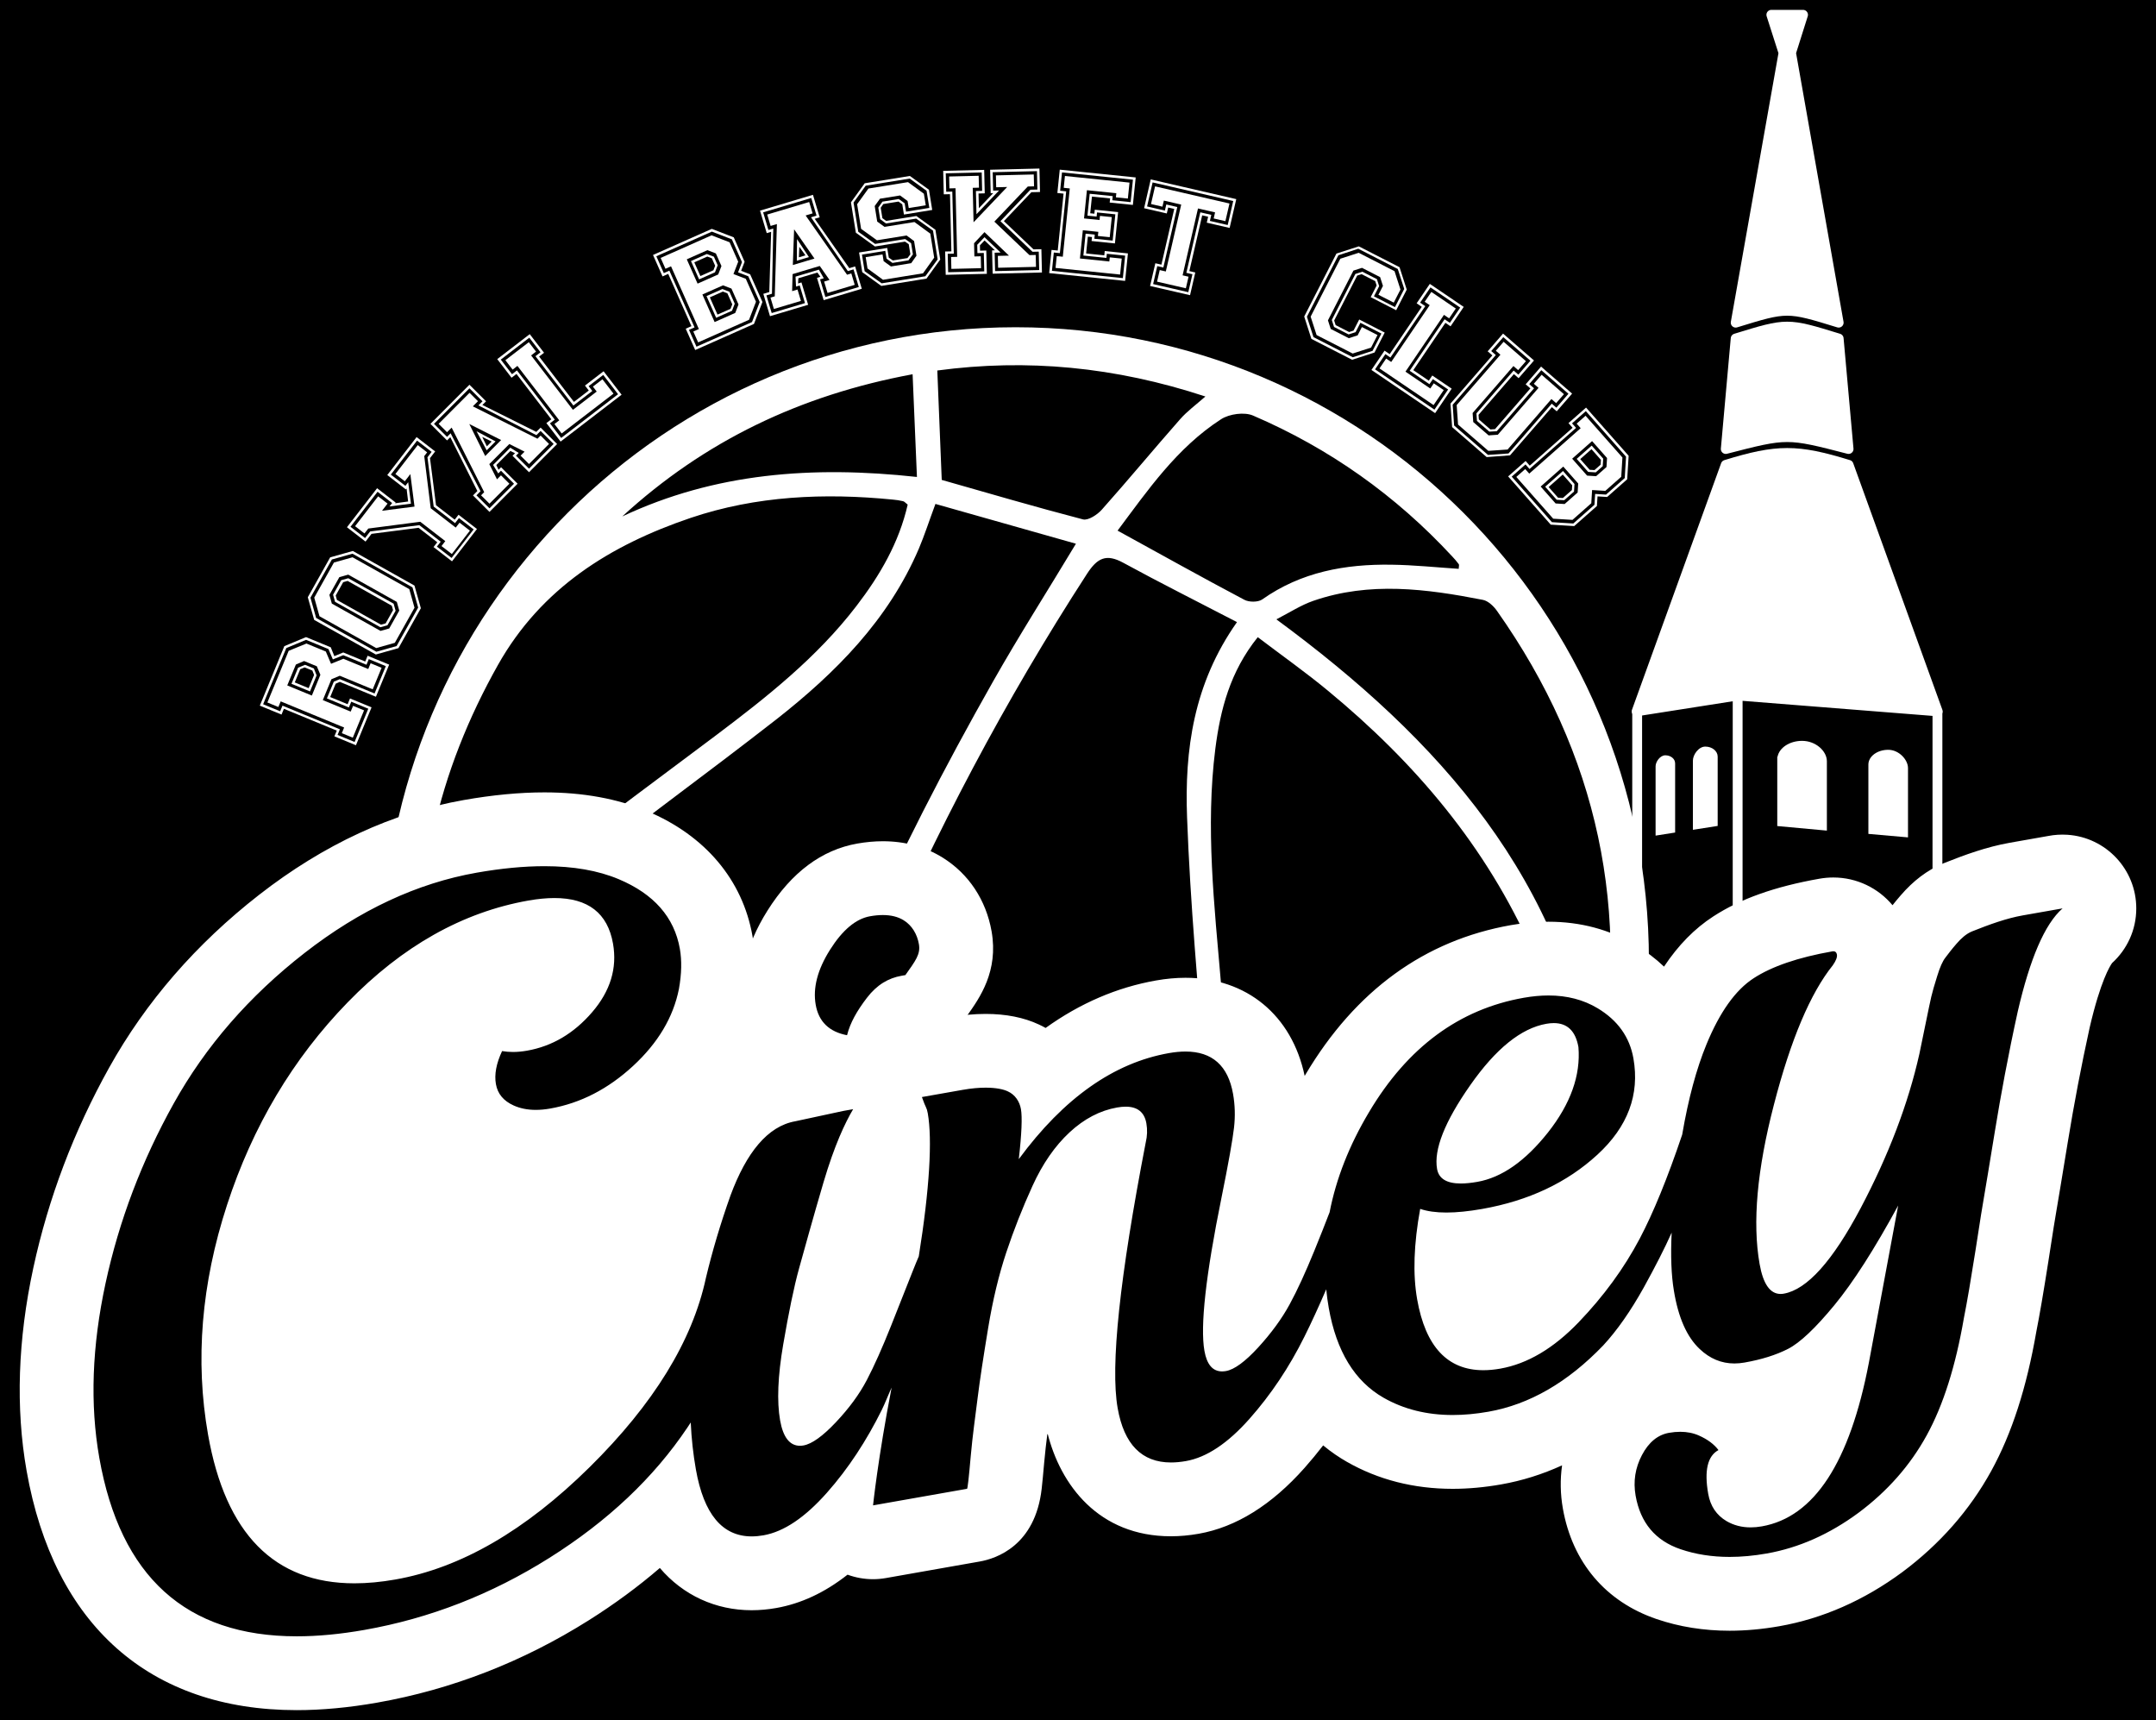 <?xml version="1.0" encoding="utf-8"?>
<!-- Generator: Adobe Illustrator 17.0.0, SVG Export Plug-In . SVG Version: 6.00 Build 0)  -->
<!DOCTYPE svg PUBLIC "-//W3C//DTD SVG 1.1//EN" "http://www.w3.org/Graphics/SVG/1.1/DTD/svg11.dtd">
<svg version="1.1" id="Calque_1" xmlns="http://www.w3.org/2000/svg" xmlns:xlink="http://www.w3.org/1999/xlink" x="0px" y="0px"
	 width="218.99px" height="174.67px" viewBox="0 0 218.99 174.67" enable-background="new 0 0 218.99 174.67" xml:space="preserve">
<g id="Brg">
</g>
<rect x="-5.716" y="-5.256" width="231.982" height="187.584"/>
<g>
	<g>
		
			<line fill="none" stroke="#FFFFFF" stroke-linecap="round" stroke-miterlimit="10" x1="176.498" y1="70.629" x2="176.497" y2="93.445"/>
		
			<line fill="none" stroke="#FFFFFF" stroke-linecap="round" stroke-miterlimit="10" x1="166.291" y1="72.275" x2="166.291" y2="92.923"/>
		
			<line fill="none" stroke="#FFFFFF" stroke-linecap="round" stroke-miterlimit="10" x1="196.791" y1="88.334" x2="196.791" y2="72.283"/>
		<path fill="#105885" stroke="#105885" stroke-width="0.402" stroke-miterlimit="10" d="M166.343,75.145"/>
		<path fill="#FFFFFF" stroke="#FFFFFF" stroke-linecap="round" stroke-linejoin="round" stroke-miterlimit="10" d="M186.758,34.375
			c-5.231-1.61-5.231-1.61-10.462,0l-1.006,11.221c6.237-1.61,6.237-1.61,12.474,0L186.758,34.375z"/>
		<path fill="#FFFFFF" stroke="#FFFFFF" stroke-linecap="round" stroke-linejoin="round" stroke-miterlimit="10" d="M187.764,47.206
			c-5.231-1.61-7.243-1.61-12.474,0l-9.054,25.033l10.261-1.61l20.32,1.61L187.764,47.206z"/>
		<path fill="#FFFFFF" stroke="#FFFFFF" stroke-linecap="round" stroke-linejoin="round" stroke-miterlimit="10" d="M186.759,32.766
			c-5.233-1.608-5.233-1.608-10.461,0l4.858-27.399l-1.237-3.865h3.22l-1.22,3.86L186.759,32.766z"/>
		<path fill="#FFFFFF" d="M183.041,75.234c-1.271,0-2.319,0.701-2.492,1.612l-0.028-0.003v7.042l5.039,0.464v-7.042
			C185.56,76.271,184.432,75.234,183.041,75.234z"/>
		<path fill="#FFFFFF" d="M191.788,76.142c-1.111,0-2.012,0.671-2.012,1.498v7.042l4.024,0.354v-7.042
			C193.8,77.167,192.899,76.142,191.788,76.142z"/>
		<path fill="#FFFFFF" d="M170.144,77.502L170.144,77.502c0-0.442-0.444-0.801-0.991-0.801c-0.548,0-0.991,0.672-0.991,1.114v7.042
			l1.985-0.313v-7.042L170.144,77.502z"/>
		<path fill="#FFFFFF" d="M173.21,75.816c-0.694,0-1.257,0.849-1.257,1.409v7.042l2.515-0.394v-7.042
			C174.467,76.27,173.904,75.816,173.21,75.816z"/>
	</g>
	<g>
		<g>
			<path fill="none" d="M103.155,34.481c-34.839,0-63.081,28.243-63.081,63.081c0,20.667,9.94,39.012,25.298,50.518l10.654-1.879
				c0.4-0.114,0.829-0.192,1.286-0.227l78.611-13.861c6.513-9.926,10.313-21.792,10.313-34.551
				C166.237,62.723,137.994,34.481,103.155,34.481z"/>
			<path fill="none" stroke="#FFFFFF" stroke-width="2.498" stroke-miterlimit="10" d="M103.155,34.481
				c-34.839,0-63.081,28.243-63.081,63.081c0,20.667,9.94,39.012,25.298,50.518l10.654-1.879c0.4-0.114,0.829-0.192,1.286-0.227
				l78.611-13.861c6.513-9.926,10.313-21.792,10.313-34.551C166.237,62.723,137.994,34.481,103.155,34.481z"/>
		</g>
		<g>
			<g id="XMLID_1_">
				<g>
					<path fill="#FFFFFF" d="M162.325,110.095c3.41-17.48,0-33.52-10.28-48.07c-0.34-0.48-0.9-1.01-1.43-1.11
						c-5.74-1.12-11.5-1.88-17.22,0.1c-1.25,0.43-2.39,1.18-3.75,1.88c16.6,12.21,29.4,26.5,32.36,47.56
						C162.185,110.265,162.305,110.195,162.325,110.095z M127.285,42.205c-0.89-0.39-2.43-0.17-3.26,0.37
						c-4.49,2.9-7.45,7.22-10.51,11.31c4.41,2.42,8.61,4.77,12.87,7.02c0.47,0.26,1.4,0.26,1.82-0.03c3.96-2.8,8.44-3.6,13.13-3.53
						c2.27,0.03,4.55,0.27,6.83,0.42c0-0.21,0.07-0.39,0-0.48c-0.2-0.28-0.43-0.53-0.67-0.79
						C141.765,50.305,135.015,45.525,127.285,42.205z M95.205,37.625c0.15,3.74,0.29,7.27,0.45,11.11
						c4.68,1.33,9.51,2.75,14.35,4.01c0.53,0.13,1.46-0.48,1.91-0.99c2.69-3.02,5.27-6.14,7.95-9.18c0.7-0.8,1.58-1.44,2.57-2.31
						C113.275,37.245,104.295,36.405,95.205,37.625z M78.815,73.085c-7.17,5.59-14.54,10.93-21.7,16.55
						c-5.03,3.96-9.34,8.63-12.4,14.35c-1.04,1.94-1.4,3.77-0.9,6c3.65,16.08,12.05,28.61,25.21,37.59
						c-0.98,0.27-1.76,0.74-2.4,1.38c-17.51-12.38-27.57-32.64-26.43-54.98c0.15-2.78,0.51-5.56,0.77-8.33
						c0.99-3.5,1.99-7.01,2.99-10.5c1.4-3.03,2.81-6.04,4.22-9.05c0.17-0.37,0.3-0.78,0.52-1.12c9.06-12.98,20.47-22.85,35.89-27.63
						c44.47-13.78,88.43,24.59,80.72,70.51c-1.58,9.41-5.11,17.96-10.14,25.31c-0.28,0.02-0.54,0.07-0.79,0.12
						c-0.21-0.01-0.42-0.03-0.65-0.03c-0.27,0-0.54,0.02-0.79,0.05c-0.25-0.04-0.51-0.05-0.78-0.05c-0.06,0-0.11,0.01-0.19,0.01
						c2.15-2.99,4.09-6.21,5.78-9.68c0.55-1.13,1.2-2.29,1.35-3.5c1.07-8.17-0.12-16.03-3.47-23.57
						c-4.66-10.55-11.89-19.06-20.69-26.33c-2.29-1.9-4.72-3.61-7.18-5.48c-2.82,3.51-3.8,7.36-4.31,11.33
						c-1.01,7.99-0.1,15.93,0.58,23.88c0.68,8.23,1.52,16.45,1.98,24.69c0.26,4.55,0.28,9.07-0.08,13.58
						c-0.22,0.04-0.42,0.07-0.6,0.14c-0.65,0.01-1.24,0.12-1.78,0.27c-0.05,0-0.1-0.01-0.15-0.01c-0.02,0-0.05,0-0.07,0
						c0.88-9.81-0.09-19.6-0.9-29.39c-0.73-8.72-1.53-17.44-1.85-26.17c-0.26-6.85,0.65-13.59,5.07-19.85
						c-4.02-2.09-7.82-3.99-11.56-6.03c-1.73-0.94-2.63-0.48-3.67,1.12c-8.32,12.84-15.44,26.32-21.47,40.37
						c-4.98,11.59-9.52,23.4-11.17,36c-0.48,3.72-0.41,7.58-0.08,11.33c-0.99,0.03-1.85,0.24-2.59,0.59
						c-0.16-0.96-0.29-1.92-0.36-2.89c-0.46-6.58,0.81-12.99,2.48-19.28c5.22-19.55,13.74-37.7,23.67-55.23
						c2.64-4.66,5.53-9.18,8.39-13.94c-4.8-1.36-9.47-2.68-14.27-4.04c-0.66,1.78-1.11,3.18-1.68,4.53
						C90.235,62.955,84.875,68.335,78.815,73.085z M56.235,87.115c5.41-4.21,10.94-8.27,16.42-12.39
						c5.21-3.92,10.32-7.95,14.33-13.18c2.4-3.12,4.34-6.47,5.21-10.3c-0.25-0.2-0.35-0.33-0.48-0.35
						c-0.33-0.08-0.68-0.13-1.02-0.16c-6.97-0.69-13.88-0.39-20.55,1.86c-8.17,2.77-15.17,7.13-19.56,14.92
						c-3.01,5.35-5.27,10.98-6.58,16.97c-1.23,5.61-1.75,11.26-1.23,17.39c0.45-0.57,0.69-0.79,0.87-1.08
						C46.955,95.425,51.285,90.965,56.235,87.115z M92.695,38.005c-11.47,2.13-21.17,6.81-29.49,14.44
						c9.4-4.42,19.32-5.17,29.93-4.01C92.985,44.825,92.845,41.525,92.695,38.005z"/>
				</g>
				<g>
				</g>
			</g>
		</g>
	</g>
	<polygon fill="#FFFFFF" points="38.33,93.876 21.706,140.747 35.595,161.176 119.001,142.867 158.493,130.477 78.928,104.022 	"/>
	<g>
		<g>
			<path d="M86.04,108.875c-0.234,0-0.472-0.022-0.71-0.068c-3.347-0.643-5.595-2.874-6.167-6.122
				c-0.467-2.646,0.196-5.417,1.971-8.232c1.854-2.939,4.069-4.654,6.586-5.098c0.676-0.119,1.333-0.18,1.951-0.18
				c1.55,0,2.931,0.371,4.103,1.102c1.724,1.074,2.878,2.833,3.252,4.954c0.442,2.505-0.772,4.216-1.843,5.725l-0.163,0.229
				c-0.57,0.806-1.436,1.354-2.409,1.526l-0.394,0.069c-0.312,0.055-0.686,0.168-1.186,0.823c-0.771,1.008-1.191,1.76-1.361,2.438
				C89.245,107.733,87.725,108.875,86.04,108.875z"/>
			<path fill="#FFFFFF" d="M89.672,92.923c0.844,0,1.551,0.179,2.121,0.534c0.841,0.524,1.363,1.402,1.543,2.423
				c0.18,1.021-0.349,1.691-1.374,3.141l-0.394,0.069c-1.316,0.232-2.492,0.902-3.512,2.237c-1.02,1.334-1.698,2.525-2.019,3.8
				c-1.825-0.35-2.882-1.382-3.183-3.092c-0.302-1.71,0.182-3.571,1.451-5.583s2.628-3.152,4.067-3.406
				C88.836,92.964,89.269,92.923,89.672,92.923 M89.672,85.428c-0.836,0-1.712,0.08-2.602,0.237
				c-3.601,0.635-6.665,2.919-9.105,6.789c-2.287,3.628-3.126,7.289-2.492,10.882c0.845,4.792,4.266,8.212,9.151,9.151
				c0.476,0.091,0.952,0.136,1.42,0.136c3.37,0,6.41-2.283,7.262-5.667l0,0c0.001,0,0.07-0.187,0.387-0.643
				c1.77-0.42,3.332-1.47,4.388-2.963l0.159-0.224c1.271-1.791,3.192-4.497,2.478-8.547c-0.561-3.181-2.322-5.838-4.96-7.482
				C93.98,85.989,91.933,85.428,89.672,85.428L89.672,85.428z"/>
		</g>
		<g>
			<path d="M30.141,169.918c-13.09,0-21.303-7.338-23.75-21.22c-1.038-5.886-0.816-12.332,0.658-19.158
				c1.446-6.692,3.907-13.186,7.316-19.302c3.468-6.223,8.265-11.745,14.258-16.413c6.076-4.732,12.515-7.724,19.139-8.891
				c2.709-0.478,5.245-0.72,7.535-0.72c3.421,0,6.445,0.542,8.988,1.608c5.997,2.517,7.91,6.76,8.459,9.877
				c0.287,1.625,0.255,3.439-0.095,5.389c-0.737,3.721-2.686,7.035-5.805,9.914c-3.06,2.825-6.53,4.596-10.311,5.263
				c-0.727,0.128-1.438,0.193-2.114,0.193c-1.364,0-2.636-0.261-3.782-0.777c-2.16-0.971-3.565-2.723-3.956-4.934
				c-0.308-1.752,0.002-3.635,0.923-5.6c0.625-1.332,1.958-2.157,3.392-2.157c0.208,0,0.417,0.017,0.626,0.053
				c0.149,0.025,0.311,0.038,0.48,0.038c0.236,0,0.497-0.025,0.774-0.074c1.695-0.299,3.144-1.169,4.427-2.661
				c1.436-1.669,1.433-2.947,1.27-3.874c-0.163-0.921-0.27-1.529-2.256-1.529c-0.579,0-1.248,0.066-1.987,0.196
				c-5.868,1.035-11.363,4.152-16.333,9.264c-5.134,5.281-8.962,11.716-11.376,19.126c-2.407,7.387-3.012,14.625-1.798,21.511
				c1.875,10.635,6.959,11.999,11.18,11.999c1.082,0,2.263-0.112,3.511-0.332c5.829-1.028,11.792-4.516,17.726-10.368
				c5.954-5.872,9.586-11.71,10.796-17.352c0.708-2.966,1.586-5.911,2.629-8.839c2.172-5.872,5.324-9.208,9.386-9.96
				c0,0,4.92-1.059,4.967-1.066l0.984-0.173c0.217-0.039,0.435-0.057,0.651-0.057c1.213,0,2.368,0.59,3.076,1.608
				c0.075,0.108,0.145,0.22,0.208,0.334c0.071-0.462,0.23-0.913,0.473-1.326c0.556-0.946,1.499-1.601,2.58-1.792l4.133-0.729
				c1.052-0.186,2.059-0.28,2.991-0.28c1.54,0,2.844,0.251,3.875,0.746c0.851,0.381,1.598,0.986,2.181,1.745
				c3.674-3.203,7.658-5.195,11.908-5.944c0.812-0.144,1.599-0.216,2.335-0.216c4.519,0,7.704,2.765,8.521,7.397
				c0.26,1.476,0.304,2.993,0.13,4.509c-0.197,1.728-0.831,5.009-1.328,7.458c-1.058,5.204-1.521,8.571-1.699,10.732
				c0.665-0.832,1.222-1.658,1.663-2.468c0.697-1.279,1.455-2.926,2.318-5.037c0.523-1.286,1.003-2.484,1.419-3.568
				c0.77-3.733,2.252-7.453,4.409-11.061c4.477-7.518,10.628-12.017,18.279-13.366c1.085-0.191,2.147-0.289,3.157-0.289
				c2.565,0,4.892,0.616,6.914,1.829c2.662,1.597,4.439,3.895,5.187,6.688c0.152-0.418,0.309-0.823,0.471-1.215
				c1.666-4.052,3.703-6.816,6.228-8.452c2.294-1.494,5.364-2.566,9.38-3.274c0.268-0.047,0.52-0.067,0.757-0.067
				c2.023,0,3.688,1.409,4.046,3.426c0.228,1.277-0.122,2.587-1.037,3.894c-0.047,0.067-0.096,0.132-0.147,0.196
				c-1.332,1.66-3.328,5.217-5.272,12.736c-1.374,5.276-1.905,9.693-1.587,13.163c0.85-0.972,2.008-2.602,3.453-5.332
				c2.675-5.071,4.566-10.029,5.619-14.729l0.662-3.219c0.259-1.26,0.442-2.152,0.557-2.634c0.152-0.638,0.378-1.426,0.671-2.351
				c0.409-1.344,0.88-2.335,1.469-3.08l0.038-0.051c0.3-0.395,0.697-0.916,1.201-1.492c0.897-1.048,1.859-1.789,2.916-2.236
				c1.947-0.777,3.962-1.518,6-1.877l4.036-0.711c0.218-0.039,0.437-0.057,0.651-0.057c1.424,0,2.75,0.813,3.381,2.132
				c0.725,1.519,0.349,3.335-0.92,4.44c-0.411,0.358-1.87,2.029-3.36,8.475c-0.849,3.858-1.617,7.879-2.274,11.913
				c-0.572,3.519-0.936,5.679-1.073,6.497c-0.004,0.019-0.017,0.093-0.02,0.112c-0.13,0.702-0.415,2.494-0.874,5.477
				c-0.499,3.167-0.879,5.38-1.195,6.969c-0.923,5.339-2.291,9.608-4.183,13.05c-1.931,3.514-4.615,6.566-7.98,9.07
				c-3.426,2.525-7.09,4.141-10.904,4.813c-1.521,0.268-3.006,0.404-4.414,0.404c-2.199,0-4.284-0.331-6.198-0.982
				c-3.823-1.304-6.323-4.263-7.042-8.333c-0.401-2.28-0.06-4.473,1.018-6.519c1.558-2.961,3.804-3.921,5.413-4.205
				c0.609-0.107,1.213-0.162,1.793-0.162c1.217,0,2.366,0.236,3.417,0.702c1.46,0.647,2.624,1.538,3.46,2.647
				c0.657,0.872,0.901,1.986,0.67,3.052c-0.166,0.762-0.563,1.446-1.127,1.963c0.003,0.22,0.028,0.557,0.112,1.036
				c0.024,0.135,0.051,0.186,0.052,0.187c0.106,0.053,0.262,0.121,0.568,0.121c0.147,0,0.312-0.016,0.491-0.047
				c4.293-0.757,6.546-7.295,7.698-12.938c-0.958,0.873-1.841,1.51-2.684,1.941c-1.535,0.786-3.378,1.373-5.479,1.744
				c-0.565,0.1-1.129,0.15-1.678,0.15c-2.274,0-4.387-0.865-6.11-2.501c-0.926-0.871-1.69-1.933-2.3-3.203
				c-0.713,0.991-1.438,1.886-2.173,2.68c-4.201,4.366-8.811,6.995-13.75,7.866c-1.473,0.26-2.912,0.392-4.276,0.392
				c-3.286,0-6.275-0.756-8.885-2.248c-1.898-1.085-3.46-2.565-4.677-4.427c-1.274,2.086-2.708,4.031-4.284,5.808
				c-2.81,3.167-5.623,4.962-8.602,5.487c-0.748,0.132-1.478,0.199-2.168,0.199c-2.282,0-7.737-0.839-9.108-8.611
				c-0.823-4.666-0.005-13.217,2.574-26.843c-0.411,0.245-0.816,0.555-1.22,0.93c-1.117,1.038-2.093,2.464-2.902,4.241
				c-0.958,2.103-1.805,4.253-2.52,6.394c-0.692,2.075-1.264,4.466-1.699,7.106c-0.523,3.169-0.848,5.324-1.053,6.988
				c-0.065,0.53-0.133,1.051-0.201,1.574c-0.178,1.371-0.346,2.667-0.478,4.154c-0.349,3.981-0.541,6.176-3.466,6.687l-9.54,1.683
				c-0.217,0.038-0.435,0.057-0.651,0.057c-0.94,0-1.854-0.354-2.554-1.005c-0.139-0.129-0.267-0.268-0.382-0.414
				c-2.483,2.502-4.962,3.947-7.546,4.403c-0.628,0.111-1.248,0.167-1.843,0.167c-2.417,0-6.391-0.929-8.461-6.496
				c-2.874,2.967-6.248,5.68-10.081,8.093c-6.278,3.954-13.057,6.593-20.146,7.843C35.004,169.68,32.475,169.918,30.141,169.918z
				 M90.341,113.297c-0.076,0.429-0.228,0.848-0.456,1.237c-0.946,1.615-1.811,3.77-2.645,6.586
				c-0.926,3.145-1.645,5.73-2.167,7.608l-0.29,1.042c-0.468,1.675-0.972,4.095-1.54,7.397c-0.285,1.66-0.412,2.972-0.446,4.001
				c0.811-0.939,1.458-1.868,1.93-2.771c0.68-1.303,1.447-3.021,2.279-5.107c0.59-1.479,1.122-2.826,1.6-4.037l0.644-1.627
				c0.164-0.411,0.311-0.773,0.442-1.087c1.306-8.319,1.024-11.727,0.871-12.715C90.499,113.682,90.427,113.516,90.341,113.297z
				 M147.48,126.876c-0.125,1.668-0.075,3.149,0.15,4.427c0.721,4.086,2.16,4.098,3.024,4.098c0.003,0,0.005,0,0.008,0
				c0.322,0,0.683-0.035,1.07-0.103c1.943-0.343,3.928-1.556,5.899-3.606c2.288-2.38,4.173-4.957,5.602-7.659
				c0.662-1.257,1.347-2.757,2.046-4.484c-0.16,0.157-0.323,0.313-0.492,0.468c-3.613,3.324-8.188,5.494-13.597,6.447
				C149.82,126.705,148.599,126.841,147.48,126.876z M156.533,108.114c-0.992,0.562-2.388,1.752-4.126,4.234
				c-1.153,1.646-1.825,2.874-2.217,3.76c1.309-0.494,2.687-1.647,4.108-3.44C155.565,111.066,156.304,109.562,156.533,108.114z"/>
			<path fill="#FFFFFF" d="M55.297,87.961c2.934,0,5.447,0.439,7.538,1.316c3.575,1.5,5.653,3.861,6.219,7.072
				c0.208,1.181,0.182,2.543-0.093,4.075c-0.571,2.878-2.127,5.487-4.658,7.823s-5.333,3.782-8.42,4.326
				c-0.514,0.091-1.002,0.136-1.464,0.136c-0.832,0-1.579-0.148-2.244-0.447c-1.033-0.465-1.629-1.184-1.803-2.168
				s0.036-2.099,0.626-3.357c0.354,0.06,0.722,0.091,1.105,0.091c0.452,0,0.926-0.043,1.425-0.131
				c2.559-0.451,4.764-1.753,6.617-3.907c1.853-2.153,2.56-4.472,2.12-6.969c-0.543-3.081-2.523-4.625-5.947-4.625
				c-0.8,0-1.68,0.084-2.638,0.253c-6.692,1.18-12.819,4.632-18.369,10.342c-5.551,5.71-9.643,12.57-12.252,20.578
				c-2.609,8.007-3.255,15.782-1.925,23.323c1.774,10.061,6.731,15.095,14.87,15.095c1.305,0,2.693-0.13,4.162-0.389
				c6.631-1.169,13.191-4.964,19.707-11.39c6.516-6.425,10.458-12.841,11.829-19.235c0.642-2.688,1.468-5.485,2.495-8.367
				c1.606-4.342,3.768-7.045,6.585-7.541l4.888-1.052l0.984-0.174c-0.829,1.415-1.884,3.63-3.005,7.417
				c-1.118,3.799-1.937,6.785-2.473,8.706s-1.072,4.565-1.623,7.77s-0.652,5.797-0.316,7.704c0.302,1.713,0.977,2.582,2.013,2.582
				c0.117,0,0.239-0.011,0.365-0.033c0.849-0.15,1.952-0.94,3.288-2.356c1.336-1.415,2.39-2.844,3.149-4.297s1.567-3.27,2.438-5.453
				s1.615-4.077,2.247-5.673c0.229-0.573,0.423-1.051,0.586-1.423c1.106-6.892,1.379-11.887,0.915-14.52
				c-0.115-0.652-0.183-0.462-0.597-1.658l4.133-0.729c0.894-0.158,1.676-0.223,2.341-0.223c1.046,0,1.804,0.161,2.253,0.377
				c0.73,0.328,1.195,1.02,1.333,1.807c0.139,0.787,0.077,2.523-0.221,5.075c4.585-6.225,9.677-9.786,15.25-10.769
				c0.602-0.106,1.163-0.159,1.684-0.159c2.715,0,4.326,1.441,4.83,4.3c0.197,1.12,0.233,2.255,0.098,3.433s-0.552,3.56-1.278,7.138
				c-1.596,7.854-2.168,13.028-1.727,15.525c0.245,1.391,0.843,2.086,1.793,2.086c0.126,0,0.257-0.012,0.395-0.036
				c0.849-0.15,1.95-0.953,3.28-2.405c1.329-1.452,2.392-2.908,3.187-4.367s1.618-3.266,2.496-5.412
				c0.584-1.435,1.112-2.758,1.563-3.941c0.666-3.415,1.996-6.808,4.014-10.183c3.914-6.576,9.156-10.442,15.713-11.599
				c0.876-0.154,1.712-0.232,2.508-0.232c1.887,0,3.549,0.433,4.986,1.295c2.043,1.225,3.256,2.927,3.638,5.092
				c0.649,3.678-0.565,6.936-3.654,9.777c-3.089,2.84-6.988,4.682-11.712,5.515c-1.374,0.242-2.583,0.364-3.629,0.364
				c-1.052,0-1.939-0.123-2.663-0.371c-0.652,3.565-0.759,6.628-0.308,9.187c0.846,4.796,3.084,7.195,6.723,7.195
				c0.543,0,1.117-0.053,1.722-0.16c2.755-0.486,5.408-2.057,7.949-4.699c2.54-2.642,4.615-5.481,6.213-8.503
				c1.378-2.615,2.824-6.142,4.314-10.565c-0.002-0.012,0.008-0.027,0.006-0.039c0.619-3.61,1.441-6.647,2.453-9.108
				c1.349-3.282,2.944-5.529,4.8-6.732c1.843-1.2,4.511-2.115,7.992-2.728c0.038-0.007,0.073-0.01,0.107-0.01
				c0.196,0,0.318,0.114,0.357,0.334c0.046,0.258-0.093,0.625-0.417,1.088c-2.278,2.837-4.275,7.552-5.979,14.144
				c-1.717,6.594-2.198,11.993-1.458,16.188c0.357,2.027,1.062,3.046,2.132,3.046c0.106,0,0.215-0.01,0.327-0.03
				c2.362-0.416,4.959-3.31,7.805-8.682c2.833-5.37,4.829-10.593,5.965-15.664c0.143-0.697,0.356-1.724,0.629-3.053
				s0.464-2.263,0.58-2.753c0.117-0.49,0.311-1.184,0.597-2.084c0.273-0.898,0.554-1.531,0.835-1.885
				c0.268-0.352,0.637-0.848,1.123-1.403c0.473-0.553,0.989-1.011,1.555-1.251c1.825-0.728,3.542-1.348,5.191-1.638l4.035-0.711
				c-1.825,1.59-3.326,5.165-4.549,10.455c-0.979,4.447-1.737,8.564-2.322,12.155c-0.584,3.591-0.95,5.761-1.081,6.533
				c-0.143,0.773-0.438,2.627-0.892,5.586c-0.467,2.962-0.852,5.237-1.176,6.854c-0.839,4.879-2.092,8.854-3.782,11.93
				s-4.007,5.691-6.933,7.869c-2.941,2.168-6.046,3.552-9.318,4.129c-1.313,0.232-2.568,0.347-3.764,0.347
				c-1.795,0-3.458-0.261-4.989-0.783c-2.551-0.869-4.075-2.681-4.561-5.436c-0.256-1.452-0.041-2.821,0.643-4.122
				c0.684-1.3,1.603-2.058,2.747-2.26c0.396-0.07,0.777-0.105,1.143-0.105c0.69,0,1.324,0.125,1.899,0.38
				c0.881,0.39,1.538,0.883,1.985,1.476c-1.112,0.602-1.459,2.084-1.043,4.446c0.219,1.242,0.838,2.161,1.858,2.767
				c0.726,0.424,1.543,0.638,2.452,0.638c0.366,0,0.747-0.035,1.143-0.105c5.314-0.937,8.928-6.483,10.868-16.63l2.972-15.948
				c-2.404,4.419-4.562,7.793-6.485,10.124s-3.488,3.811-4.698,4.431c-1.21,0.619-2.688,1.083-4.423,1.389
				c-0.352,0.062-0.694,0.093-1.027,0.093c-1.321,0-2.495-0.489-3.529-1.471c-1.307-1.228-2.176-3.206-2.619-5.931
				c-0.259-1.54-0.339-3.504-0.226-5.884c-0.718,1.611-1.662,3.451-2.825,5.559c-1.339,2.405-2.717,4.373-4.134,5.904
				c-3.602,3.743-7.481,5.987-11.651,6.722c-1.266,0.223-2.474,0.335-3.626,0.335c-2.641,0-4.982-0.586-7.026-1.754
				c-2.934-1.677-4.79-4.724-5.565-9.115c-0.111-0.627-0.197-1.259-0.258-1.895c-0.766,1.771-1.498,3.372-2.22,4.818
				c-1.526,3.072-3.381,5.86-5.582,8.341c-2.201,2.481-4.346,3.912-6.449,4.283c-0.536,0.094-1.041,0.142-1.517,0.142
				c-2.966,0-4.769-1.836-5.417-5.515c-0.753-4.269,0.198-13.264,2.852-26.987c0.154-0.636,0.179-1.287,0.064-1.939
				c-0.199-1.127-0.901-1.69-2.1-1.69c-0.266,0-0.557,0.028-0.873,0.083c-1.734,0.306-3.349,1.149-4.831,2.526
				c-1.482,1.378-2.736,3.184-3.761,5.432c-1.024,2.248-1.909,4.497-2.664,6.761c-0.755,2.264-1.37,4.821-1.842,7.682
				s-0.84,5.234-1.075,7.14s-0.501,3.703-0.693,5.855c-0.189,2.164-0.316,3.315-0.377,3.326l-9.546,1.683
				c0,0,0.493-4.755,1.886-11.964c-0.348,0.759-0.669,1.602-1.005,2.283c-1.526,3.072-3.37,5.921-5.571,8.402
				s-4.339,3.949-6.443,4.32c-0.415,0.073-0.812,0.11-1.192,0.11c-2.983,0-4.87-2.262-5.67-6.802
				c-0.271-1.538-0.448-3.117-0.523-4.766c-0.109,0.171-0.219,0.343-0.34,0.517c-3.425,5.107-8.103,9.508-14.005,13.225
				c-5.902,3.717-12.17,6.154-18.8,7.323c-2.453,0.432-4.741,0.649-6.868,0.649c-11.239,0-17.929-6.041-20.059-18.123
				c-0.961-5.45-0.745-11.348,0.631-17.717s3.689-12.459,6.926-18.269c3.237-5.809,7.667-10.903,13.288-15.281
				s11.446-7.092,17.486-8.157C50.919,88.182,53.214,87.961,55.297,87.961 M148.384,120.184c0.484,0,1.041-0.056,1.67-0.166
				c2.497-0.44,4.878-2.116,7.182-5.021c2.291-2.903,3.328-5.8,3.089-8.663c-0.287-1.629-1.124-2.439-2.505-2.439
				c-0.235,0-0.487,0.024-0.754,0.071c-2.559,0.451-5.135,2.529-7.729,6.234c-2.594,3.704-3.717,6.541-3.37,8.509
				C146.141,119.694,146.945,120.184,148.384,120.184 M209.491,92.249h0.005 M55.297,80.466L55.297,80.466
				c-2.508,0-5.262,0.261-8.187,0.777c-7.233,1.275-14.228,4.514-20.79,9.625c-6.391,4.978-11.515,10.881-15.229,17.545
				c-3.589,6.441-6.182,13.282-7.705,20.335c-1.577,7.303-1.808,14.234-0.686,20.601c2.765,15.681,12.51,24.316,27.44,24.316
				c2.552,0,5.3-0.257,8.169-0.762c7.571-1.335,14.802-4.148,21.493-8.362c2.606-1.641,5.015-3.414,7.221-5.313
				c2.357,2.768,5.663,4.291,9.324,4.291c0.813,0,1.652-0.075,2.493-0.224c2.527-0.446,4.924-1.562,7.248-3.387
				c0.824,0.302,1.698,0.46,2.584,0.46c0.433,0,0.868-0.038,1.302-0.114l9.546-1.683c1.675-0.296,5.635-1.609,6.287-7.398
				c0.069-0.614,0.153-1.483,0.255-2.657c0.093-1.048,0.208-2.017,0.333-2.997c1.315,5.276,5.191,10.491,12.54,10.491
				c0.909,0,1.857-0.086,2.818-0.256c3.791-0.668,7.41-2.919,10.755-6.69c0.652-0.736,1.282-1.497,1.889-2.283
				c0.822,0.681,1.64,1.229,2.409,1.668c3.184,1.82,6.799,2.742,10.745,2.742c1.582,0,3.239-0.151,4.927-0.449
				c2.125-0.375,4.189-1.021,6.186-1.936c-0.204,1.439-0.179,2.912,0.08,4.383c0.966,5.477,4.348,9.465,9.524,11.229
				c2.304,0.785,4.796,1.184,7.407,1.184c1.625,0,3.329-0.155,5.065-0.461c4.389-0.774,8.582-2.617,12.463-5.477
				c3.825-2.846,6.862-6.302,9.055-10.293c2.089-3.802,3.588-8.438,4.582-14.169c0.323-1.625,0.708-3.873,1.21-7.056
				c0.451-2.934,0.738-4.738,0.859-5.394c0.007-0.037,0.013-0.074,0.02-0.111c0.131-0.777,0.499-2.962,1.088-6.578
				c0.642-3.943,1.394-7.882,2.235-11.709c1.108-4.775,2.083-6.288,2.279-6.557c1.509-1.371,2.456-3.349,2.456-5.547
				c0-3.97-3.084-7.219-6.988-7.478c-0.168-0.011-0.337-0.017-0.506-0.017c-0.164,0-0.329,0.005-0.494,0.016
				c-0.324,0.021-0.642,0.062-0.954,0.123l-3.892,0.686c-2.371,0.418-4.604,1.236-6.665,2.057c-0.048,0.019-0.095,0.039-0.143,0.059
				c-1.594,0.674-3.002,1.737-4.303,3.249c-0.311,0.357-0.582,0.688-0.812,0.98c-1.451-1.736-3.622-2.815-6.014-2.815
				c-0.47,0-0.944,0.042-1.41,0.124c-4.522,0.797-8.048,2.05-10.78,3.829c-1.9,1.231-3.559,2.917-5.007,5.098
				c-0.853-0.816-1.821-1.55-2.897-2.196c-2.613-1.568-5.588-2.363-8.841-2.363c-1.228,0-2.51,0.116-3.81,0.345
				c-8.774,1.547-15.79,6.643-20.851,15.146c-0.034,0.056-0.067,0.112-0.1,0.169c-1.297-6.163-5.894-9.967-12.109-9.967
				c-0.954,0-1.958,0.092-2.985,0.273c-3.976,0.701-7.724,2.314-11.218,4.821c-0.223-0.125-0.452-0.243-0.687-0.351
				c-1.523-0.712-3.342-1.073-5.409-1.073c-1.15,0-2.375,0.113-3.642,0.337l-4.133,0.729c-1.234,0.217-2.377,0.737-3.339,1.495
				c-0.751-0.248-1.542-0.377-2.346-0.377c-0.432,0-0.868,0.037-1.303,0.114l-0.984,0.174c-0.092,0.016-0.184,0.034-0.275,0.054
				l-4.777,1.028c-2.346,0.443-4.443,1.469-6.28,3.067c1.635-2.375,2.733-4.951,3.278-7.7c0.009-0.044,0.017-0.089,0.025-0.133
				c0.428-2.384,0.461-4.639,0.097-6.701c-1.006-5.704-4.806-10.208-10.699-12.681C62.731,81.106,59.219,80.466,55.297,80.466
				L55.297,80.466L55.297,80.466z M36.002,153.293c-2.214,0-5.919,0-7.489-8.902c-1.106-6.275-0.544-12.903,1.67-19.7
				c2.236-6.861,5.768-12.808,10.5-17.675c1.1-1.131,2.212-2.146,3.34-3.047c-1.108,2.535-1.456,5.032-1.034,7.427
				c0.603,3.42,2.83,6.227,6.11,7.702c1.631,0.734,3.421,1.106,5.318,1.106c0.894,0,1.824-0.084,2.765-0.25
				c4.5-0.794,8.606-2.879,12.203-6.2c0.159-0.147,0.316-0.295,0.47-0.444c-1.019,1.573-1.917,3.406-2.69,5.496
				c-0.011,0.029-0.021,0.057-0.031,0.086c-1.089,3.059-2.006,6.134-2.724,9.14c-0.013,0.056-0.026,0.113-0.038,0.17
				c-1.054,4.916-4.339,10.121-9.764,15.47c-5.382,5.308-10.68,8.452-15.746,9.345C37.829,153.2,36.867,153.293,36.002,153.293
				L36.002,153.293z M151.26,130.252c0.192-0.031,0.386-0.064,0.582-0.098c0.878-0.155,1.736-0.338,2.576-0.55
				c-0.821,0.777-1.86,1.577-2.91,1.9c-0.062-0.228-0.126-0.509-0.187-0.852C151.299,130.529,151.278,130.396,151.26,130.252
				L151.26,130.252z"/>
		</g>
	</g>
	<g>
		<path fill="#FFFFFF" d="M36.155,75.68l-2.19-0.902l0.242-0.586l-5.37-2.213l-0.242,0.586l-2.204-0.908l2.489-6.04l2.206-0.918
			l2.511,1.035l0.363,0.9l0.906-0.377l2.232,0.92l0.241-0.586l2.19,0.902l-1.345,3.264l-3.668-1.512l-0.419,0.186l-0.558,1.353
			l1.771,0.73l0.242-0.585l2.189,0.902L36.155,75.68z M37.407,71.969l-1.73-0.712l-0.241,0.585l-2.232-0.919l0.702-1.702l0.61-0.254
			l3.529,1.455l1.144-2.776l-1.729-0.713l-0.236,0.572l-2.357-0.971l-1.058,0.429l-0.448-1.05l-2.273-0.937l-2.009,0.836
			l-2.351,5.705l1.729,0.713l0.236-0.572l5.83,2.403l-0.236,0.572l1.729,0.713L37.407,71.969z M35.836,74.912l-1.116-0.46
			l0.235-0.572l-6.444-2.656l-0.236,0.572l-1.116-0.46l2.162-5.245l1.806-0.74l1.967,0.811l0.531,1.247l1.255-0.511l2.524,1.041
			l0.241-0.586l1.116,0.46l-0.903,2.19l-3.348-1.38l-0.847,0.353l-0.874,2.12l2.832,1.167l0.242-0.586l1.116,0.46L35.836,74.912z
			 M32.543,68.529l-0.361-0.867l-1.297-0.535l-0.833,0.358l-0.874,2.12l2.497,1.029L32.543,68.529z M31.489,70.215l-1.883-0.776
			l0.672-1.632l0.709-0.295l0.893,0.368l0.281,0.703L31.489,70.215z M31.902,68.542l-0.175-0.447l-0.781-0.322l-0.453,0.188
			L29.941,69.3l1.409,0.581L31.902,68.542z"/>
		<path fill="#FFFFFF" d="M38.174,66.465l-6.263-3.514l-0.647-2.3l2.273-4.052l2.3-0.647l6.263,3.514l0.647,2.3l-2.273,4.052
			L38.174,66.465z M40.282,65.607l2.192-3.908l-0.577-2.054l-6.092-3.417l-2.095,0.589l-2.177,3.881l0.578,2.054l6.118,3.432
			L40.282,65.607z M38.213,65.812l-5.763-3.233l-0.531-1.89l2-3.565l1.89-0.532l5.763,3.233l0.531,1.89l-2,3.565L38.213,65.812z
			 M39.536,63.821l1.019-1.815l-0.249-0.883l-4.934-2.768l-0.903,0.254l-1.011,1.803l0.248,0.883l4.947,2.775L39.536,63.821z
			 M38.637,63.697l-4.605-2.583l-0.202-0.719l0.827-1.474l0.719-0.202l4.605,2.583l0.202,0.719l-0.827,1.474L38.637,63.697z
			 M39.17,63.304l0.753-1.342l-0.127-0.452l-4.486-2.517l-0.452,0.127l-0.76,1.355l0.127,0.452l4.473,2.51L39.17,63.304z"/>
		<path fill="#FFFFFF" d="M37.127,54.998l-1.886-1.457l3.062-3.963l1.886,1.457l-0.055,0.072l1.321-0.18l-0.159-1.324l-0.074,0.096
			l-1.886-1.458l2.979-3.856l1.886,1.458l-0.526,0.681l0.613,4.782l1.898,1.467l0.387-0.501l1.874,1.448l-2.536,3.283l-1.875-1.448
			l0.378-0.489l-1.898-1.467l-4.782,0.614L37.127,54.998z M37.597,53.969l4.994-0.64l2.173,1.679l-0.387,0.501l1.492,1.153
			l2.241-2.901l-1.492-1.153l-0.396,0.514l-2.173-1.679l-0.631-5.006l0.424-0.549l-1.48-1.144l-2.666,3.45l1.48,1.144l0.286-0.37
			l0.28,2.18l-2.18,0.28l0.268-0.346l-1.48-1.144l-2.75,3.556l1.48,1.144L37.597,53.969z M37.021,54.172l-0.955-0.738l2.343-3.032
			l0.955,0.738l-0.562,0.728l3.301-0.423l-0.423-3.301l-0.563,0.729l-0.955-0.738l2.269-2.937l0.955,0.738l-0.295,0.382l0.657,5.293
			l2.543,1.965l0.387-0.501l1.051,0.812l-1.835,2.375l-1.051-0.812l0.387-0.501l-2.542-1.964l-5.279,0.688L37.021,54.172z"/>
		<path fill="#FFFFFF" d="M49.718,51.984l-1.677-1.672l0.447-0.449l-2.75-5.469l-0.33,0.332l-1.688-1.683l3.962-3.974l1.688,1.683
			l-0.373,0.374l5.477,2.733l0.437-0.438l1.677,1.672l-2.854,2.863l-1.677-1.672l0.256-0.256l-0.47-0.234l-1.428,1.432l0.225,0.479
			l0.255-0.256l1.677,1.672L49.718,51.984z M52.21,49.121L50.885,47.8l-0.277,0.278l-0.524-0.863l1.747-1.752l0.854,0.532
			l-0.277,0.278l1.325,1.321l2.503-2.511l-1.325-1.321l-0.426,0.428l-5.893-3.021l0.416-0.417l-1.325-1.321l-3.601,3.611
			l1.325,1.321L45.77,44l3.039,5.884L48.393,50.3l1.325,1.321L52.21,49.121z M49.717,51.151l-0.855-0.852l0.32-0.32l-3.306-6.556
			l-0.469,0.47l-0.854-0.852l3.142-3.152l0.854,0.852l-0.522,0.523l6.565,3.287l0.32-0.32l0.854,0.852l-2.034,2.041l-0.855-0.852
			l0.405-0.406l-1.548-0.776L49.7,47.13l0.781,1.546l0.405-0.406l0.854,0.852L49.717,51.151z M50.902,44.685l-3.235-1.627
			l1.616,3.251L50.902,44.685z M49.431,45.733l-1.027-1.94l1.932,1.032L49.431,45.733z M49.942,44.836l-0.961-0.468l0.471,0.959
			L49.942,44.836z"/>
		<path fill="#FFFFFF" d="M56.941,44.843l-1.443-1.878L56,42.579l-3.539-4.605l-0.502,0.386l-1.453-1.89l3.302-2.537l1.452,1.89
			l-0.502,0.386l3.539,4.605l1.507-1.158l-0.386-0.502l1.89-1.452l1.83,2.38L56.941,44.843z M62.778,40.034l-1.507-1.961
			l-1.483,1.14l0.377,0.49l-1.926,1.48l-3.852-5.012l0.515-0.396l-1.14-1.483l-2.895,2.225L52.006,38l0.502-0.386l3.842,5
			l-0.49,0.376L57,44.474L62.778,40.034z M57.049,44.018l-0.735-0.957l0.49-0.377l-4.247-5.526l-0.49,0.377l-0.735-0.957l2.38-1.829
			l0.735,0.957l-0.502,0.386l4.247,5.526l2.417-1.856l-0.386-0.502l0.969-0.745l1.122,1.459L57.049,44.018z"/>
		<path fill="#FFFFFF" d="M70.612,35.545l-0.961-2.165l0.579-0.257l-2.356-5.309l-0.579,0.257l-0.967-2.179l5.971-2.65l2.23,0.859
			l1.102,2.482L75.278,27.5l0.916,0.353l1.249,2.813l-0.859,2.23L70.612,35.545z M76.383,32.704l0.782-2.031l-1.163-2.62
			l-1.035-0.399l0.398-1.035l-1.028-2.316l-2.031-0.782l-5.64,2.503l0.759,1.71l0.565-0.251l2.558,5.764l-0.565,0.251l0.759,1.71
			L76.383,32.704z M70.911,34.769l-0.49-1.103l0.565-0.251l-2.828-6.371l-0.565,0.251l-0.489-1.103l5.171-2.295l1.832,0.706
			l0.875,1.972l-0.483,1.254l1.254,0.483l1.034,2.33l-0.706,1.832L70.911,34.769z M72.95,27.873l0.33-0.856l-0.569-1.283
			l-0.856-0.33l-2.096,0.93l1.096,2.468L72.95,27.873z M71.009,28.371l-0.826-1.862l1.613-0.716l0.717,0.276l0.385,0.869
			l-0.276,0.717L71.009,28.371z M72.464,27.445l0.176-0.458l-0.336-0.758l-0.458-0.176l-1.324,0.587l0.618,1.393L72.464,27.445z
			 M74.682,31.775l0.33-0.856l-0.716-1.613l-0.856-0.33l-2.096,0.93l1.242,2.799L74.682,31.775z M72.741,32.273l-0.979-2.206
			l1.613-0.716l0.717,0.276l0.539,1.213l-0.276,0.717L72.741,32.273z M74.202,31.361l0.176-0.458l-0.496-1.117l-0.458-0.176
			L72.1,30.197l0.777,1.751L74.202,31.361z"/>
		<path fill="#FFFFFF" d="M78.21,32.109l-0.678-2.27l0.607-0.181l0.188-6.118l-0.448,0.134l-0.682-2.284l5.377-1.606l0.683,2.284
			l-0.506,0.151l3.513,5.013l0.593-0.177l0.678,2.27l-3.874,1.157l-0.678-2.27l0.347-0.104l-0.301-0.43l-1.937,0.579l-0.031,0.529
			l0.347-0.104l0.678,2.27L78.21,32.109z M81.764,30.78l-0.536-1.792L80.853,29.1l-0.049-1.009l2.371-0.708l0.498,0.875
			l-0.375,0.112l0.535,1.792l3.397-1.015l-0.536-1.792l-0.578,0.173l-3.742-5.463l0.563-0.168l-0.536-1.792l-4.886,1.459
			l0.536,1.792l0.492-0.147L78.41,29.83l-0.563,0.168l0.536,1.792L81.764,30.78z M78.605,31.378l-0.345-1.156l0.434-0.13
			l0.216-7.339l-0.636,0.19l-0.346-1.156l4.264-1.274l0.346,1.156l-0.708,0.212l4.207,6.017l0.434-0.129l0.345,1.156l-2.761,0.825
			l-0.346-1.157l0.549-0.164l-0.991-1.42l-2.761,0.825l-0.049,1.731l0.549-0.164l0.346,1.156L78.605,31.378z M82.728,26.257
			l-2.069-2.972l-0.128,3.628L82.728,26.257z M80.935,26.477l0.021-2.195l1.208,1.828L80.935,26.477z M81.812,25.932l-0.622-0.869
			l-0.043,1.067L81.812,25.932z"/>
		<path fill="#FFFFFF" d="M87.58,27.637l-0.322-1.996l2.859-0.462l0.159,0.983l0.413,0.285l1.489-0.241l0.29-0.383l-0.166-1.027
			l-0.378-0.26L88.87,25.03l-1.938-1.398l-0.499-3.083l1.398-1.938l4.587-0.742l1.938,1.398l0.332,2.055l-2.874,0.465l-0.169-1.042
			l-0.38-0.275l-1.549,0.25l-0.26,0.378l0.171,1.058l0.38,0.275l3.068-0.496l1.938,1.398l0.489,3.023l-1.398,1.938l-4.587,0.741
			L87.58,27.637z M89.551,28.771l4.438-0.717l1.251-1.715l-0.472-2.919l-1.71-1.221l-3.068,0.496l-0.59-0.439l-0.19-1.177
			l0.422-0.603l1.653-0.267l0.605,0.437l0.137,0.849l2.368-0.382l-0.282-1.743L92.4,18.134l-4.468,0.723l-1.236,1.712l0.479,2.964
			l1.713,1.236l3.053-0.493l0.603,0.422l0.183,1.132l-0.452,0.608l-1.624,0.263l-0.605-0.437l-0.127-0.79l-2.368,0.383l0.272,1.683
			L89.551,28.771z M88.115,27.261l-0.185-1.147l1.712-0.277l0.111,0.685l0.744,0.537l2.056-0.333l0.534-0.759l-0.241-1.489
			l-0.764-0.564L89.074,24.4l-1.609-1.161l-0.404-2.502l1.148-1.591l4.021-0.65l1.611,1.176l0.19,1.177l-1.728,0.279l-0.116-0.715
			l-0.764-0.564l-2.04,0.33l-0.537,0.744l0.255,1.579l0.744,0.537l3.038-0.491l1.611,1.176l0.395,2.442l-1.134,1.589l-4.066,0.657
			L88.115,27.261z"/>
		<path fill="#FFFFFF" d="M96.058,27.908l-0.057-2.368l0.633-0.015l-0.14-5.807l-0.633,0.016l-0.058-2.383l4.163-0.1l0.058,2.383
			l-0.633,0.015l0.036,1.493l1.457-1.529l-0.256,0.006l-0.057-2.383l5.007-0.121l0.058,2.383l-0.875,0.021l-2.796,2.935l3.012,2.87
			l0.799-0.02l0.057,2.368l-5.007,0.121l-0.057-2.368l0.286-0.007l-1.05-1.001l-0.471,0.494l0.013,0.543l0.633-0.015l0.057,2.368
			L96.058,27.908z M99.973,27.557l-0.045-1.87l-0.648,0.016l-0.021-0.845l0.736-0.772l1.637,1.56l-0.603,0.015l0.045,1.87
			l4.479-0.108l-0.045-1.87l-0.633,0.015l-3.259-3.105l3.047-3.197l0.708-0.017l-0.045-1.87l-4.495,0.108l0.045,1.87l0.603-0.015
			l-2.296,2.41l-0.057-2.353l0.633-0.016l-0.045-1.87l-3.65,0.088l0.045,1.87l0.619-0.015l0.152,6.304l-0.619,0.015l0.045,1.87
			L99.973,27.557z M96.633,27.305l-0.029-1.207l0.618-0.015l-0.168-6.968l-0.619,0.015l-0.029-1.207l3.001-0.072l0.029,1.207
			l-0.633,0.015l0.084,3.499l3.415-3.583l-1.116,0.027l-0.029-1.207l3.846-0.093l0.029,1.207l-0.633,0.015l-3.4,3.568l3.568,3.4
			l0.633-0.015l0.029,1.207l-3.846,0.093l-0.029-1.207l1.131-0.027l-2.487-2.385l-1.059,1.127l0.032,1.342l0.649-0.016l0.029,1.207
			L96.633,27.305z"/>
		<path fill="#FFFFFF" d="M106.567,27.733l0.241-2.356l0.63,0.064l0.591-5.778l-0.63-0.064l0.243-2.371l7.714,0.79l-0.286,2.792
			l-2.356-0.241l0.043-0.42l-1.846-0.189l-0.174,1.696l0.421,0.043l0.041-0.405l2.371,0.243l-0.325,3.182l-2.371-0.243l0.041-0.405
			l-0.42-0.043l-0.175,1.711l1.846,0.189l0.044-0.436l2.356,0.241l-0.285,2.792L106.567,27.733z M114.052,28.241l0.233-2.281
			l-1.86-0.19l-0.043,0.42l-2.341-0.24l0.227-2.221l0.931,0.095l-0.043,0.42l1.86,0.19l0.273-2.671l-1.86-0.19l-0.043,0.42
			l-0.931-0.095l0.228-2.221l2.341,0.24l-0.043,0.42l1.861,0.19l0.233-2.281l-7.204-0.737l-0.191,1.861l0.616,0.063l-0.642,6.273
			l-0.615-0.063l-0.191,1.861L114.052,28.241z M107.213,27.208l0.123-1.201l0.615,0.063l0.709-6.934l-0.615-0.063l0.123-1.201
			l6.558,0.671l-0.166,1.621l-1.215-0.124l0.043-0.42l-2.987-0.306l-0.293,2.867l1.576,0.161l0.043-0.42l1.2,0.123l-0.209,2.041
			l-1.2-0.123l0.043-0.42l-1.576-0.162l-0.293,2.867l2.986,0.306l0.043-0.42l1.216,0.125l-0.166,1.621L107.213,27.208z"/>
		<path fill="#FFFFFF" d="M116.208,21.144l0.674-2.925l8.688,2.002l-0.674,2.925l-2.323-0.535l0.139-0.603l-0.603-0.139l-1.304,5.66
			l0.603,0.139l-0.532,2.308l-4.058-0.935l0.532-2.308l0.617,0.143l1.305-5.66l-0.617-0.142l-0.14,0.603L116.208,21.144z
			 M118.32,21.383l0.143-0.618l1.117,0.258l-1.416,6.145l-0.618-0.143l-0.42,1.823l3.572,0.823l0.421-1.823l-0.618-0.142
			l1.416-6.145l1.117,0.257l-0.142,0.617l1.808,0.417l0.562-2.44l-8.188-1.887l-0.562,2.44L118.32,21.383z M116.91,20.718
			l0.413-1.793l7.557,1.741l-0.414,1.793l-1.19-0.274l0.143-0.618l-1.735-0.399l-1.564,6.792l0.603,0.139l-0.271,1.176l-2.926-0.674
			l0.271-1.176l0.618,0.143l1.564-6.792l-1.764-0.407l-0.143,0.618L116.91,20.718z"/>
		<path fill="#FFFFFF" d="M132.471,32.142l3.273-6.392l2.274-0.733l4.136,2.118l0.733,2.274l-1.072,2.095l-2.592-1.328l0.605-1.182
			l-0.145-0.447l-1.383-0.708l-0.446,0.144l-2.339,4.565l0.15,0.467l1.37,0.702l0.446-0.145l0.578-1.128l2.591,1.328l-1.038,2.027
			l-2.274,0.734l-4.136-2.119L132.471,32.142z M133.415,34.236l3.988,2.042l2.01-0.648l0.901-1.759l-2.135-1.093l-0.488,0.953
			l-0.711,0.229l-1.477-0.756l-0.229-0.711l2.394-4.673l0.71-0.229l1.478,0.756l0.229,0.711l-0.53,1.034l2.136,1.094l0.941-1.84
			l-0.654-2.03l-4.015-2.057l-2.018,0.662l-3.198,6.244L133.415,34.236z M133.125,32.155l3.013-5.881l1.868-0.603l3.639,1.864
			l0.603,1.868l-0.681,1.329l-1.558-0.798l0.461-0.899l-0.288-0.894l-1.84-0.942l-0.873,0.281l-2.586,5.049l0.281,0.873l1.84,0.942
			l0.894-0.288l0.433-0.846l1.585,0.812l-0.653,1.276l-1.868,0.603l-3.666-1.877L133.125,32.155z"/>
		<path fill="#FFFFFF" d="M139.301,37.568l1.33-1.96l0.524,0.355l3.26-4.807l-0.524-0.355l1.339-1.973l3.445,2.337l-1.338,1.973
			l-0.524-0.356l-3.261,4.807l1.573,1.067l0.355-0.524l1.973,1.338l-1.685,2.485L139.301,37.568z M145.7,41.599l1.389-2.047
			l-1.548-1.05l-0.348,0.512l-2.01-1.363l3.548-5.231l0.537,0.364l1.05-1.548l-3.021-2.05l-1.051,1.548l0.524,0.355l-3.54,5.219
			l-0.512-0.347l-1.05,1.548L145.7,41.599z M140.118,37.411l0.678-0.999l0.512,0.347l3.912-5.768l-0.512-0.347l0.678-0.999
			l2.484,1.686l-0.678,0.999l-0.524-0.356l-3.912,5.768l2.521,1.71l0.356-0.524l1.011,0.686l-1.033,1.523L140.118,37.411z"/>
		<path fill="#FFFFFF" d="M151.106,35.676l1.562-1.799l3.144,2.73l-1.563,1.799l-0.479-0.416l-3.592,4.134l0.033,0.468l1.173,1.019
			l0.469-0.033l3.592-4.134l-0.479-0.416l1.563-1.799l3.154,2.741l-1.563,1.799l-0.489-0.425l-4.255,4.897l-2.372,0.177
			l-3.508-3.048l-0.167-2.383l4.254-4.897L151.106,35.676z M151.934,36.056l-4.383,5.045l0.147,2.107l3.439,2.988l2.086-0.146
			l4.393-5.057l0.467,0.406l1.228-1.412l-2.756-2.395l-1.228,1.412l0.49,0.425l-3.79,4.362l-0.756,0.042l-1.253-1.088l-0.054-0.766
			l3.779-4.351l0.479,0.416l1.227-1.412l-2.756-2.394l-1.227,1.412L151.934,36.056z M151.935,35.618l0.792-0.911l2.267,1.969
			l-0.792,0.911l-0.479-0.416l-4.146,4.771l0.064,0.915l1.56,1.356l0.937-0.066l4.136-4.76l-0.478-0.416l0.791-0.911l2.267,1.969
			l-0.792,0.911l-0.478-0.416l-4.453,5.125l-1.958,0.137l-3.074-2.671l-0.14-1.979l4.443-5.113L151.935,35.618z"/>
		<path fill="#FFFFFF" d="M153.186,48.38l1.775-1.568l0.419,0.475l4.354-3.845l-0.42-0.475l1.786-1.578l4.325,4.896l-0.147,2.385
			l-2.035,1.798l-0.979-0.061l-0.062,0.979l-2.307,2.038l-2.385-0.147L153.186,48.38z M157.633,53.027l2.172,0.134l2.147-1.897
			l0.069-1.107l1.107,0.069l1.899-1.678l0.134-2.172l-4.085-4.625l-1.401,1.239l0.409,0.463l-4.726,4.175l-0.41-0.463l-1.401,1.238
			L157.633,53.027z M154.016,48.432l0.904-0.799l0.41,0.463l5.224-4.614l-0.409-0.463l0.904-0.799l3.745,4.24l-0.121,1.959
			l-1.617,1.428l-1.342-0.083l-0.083,1.342l-1.91,1.688l-1.959-0.121L154.016,48.432z M158.007,51.127l0.915,0.057l1.323-1.168
			l0.057-0.916l-1.518-1.719l-2.296,2.028L158.007,51.127z M156.947,49.426l1.809-1.598l1.169,1.323l-0.048,0.767l-0.995,0.879
			l-0.767-0.047L156.947,49.426z M158.257,50.544l0.489,0.03l0.916-0.809l0.03-0.49l-0.959-1.085l-1.436,1.269L158.257,50.544z
			 M161.206,48.3l0.916,0.057l1.052-0.929l0.057-0.916l-1.519-1.719l-2.023,1.788L161.206,48.3z M160.147,46.599l1.526-1.348
			l1.169,1.323l-0.048,0.767l-0.712,0.629l-0.767-0.048L160.147,46.599z M161.468,47.707l0.489,0.03l0.622-0.549l0.03-0.49
			l-0.959-1.085l-1.142,1.009L161.468,47.707z"/>
	</g>
</g>
</svg>
